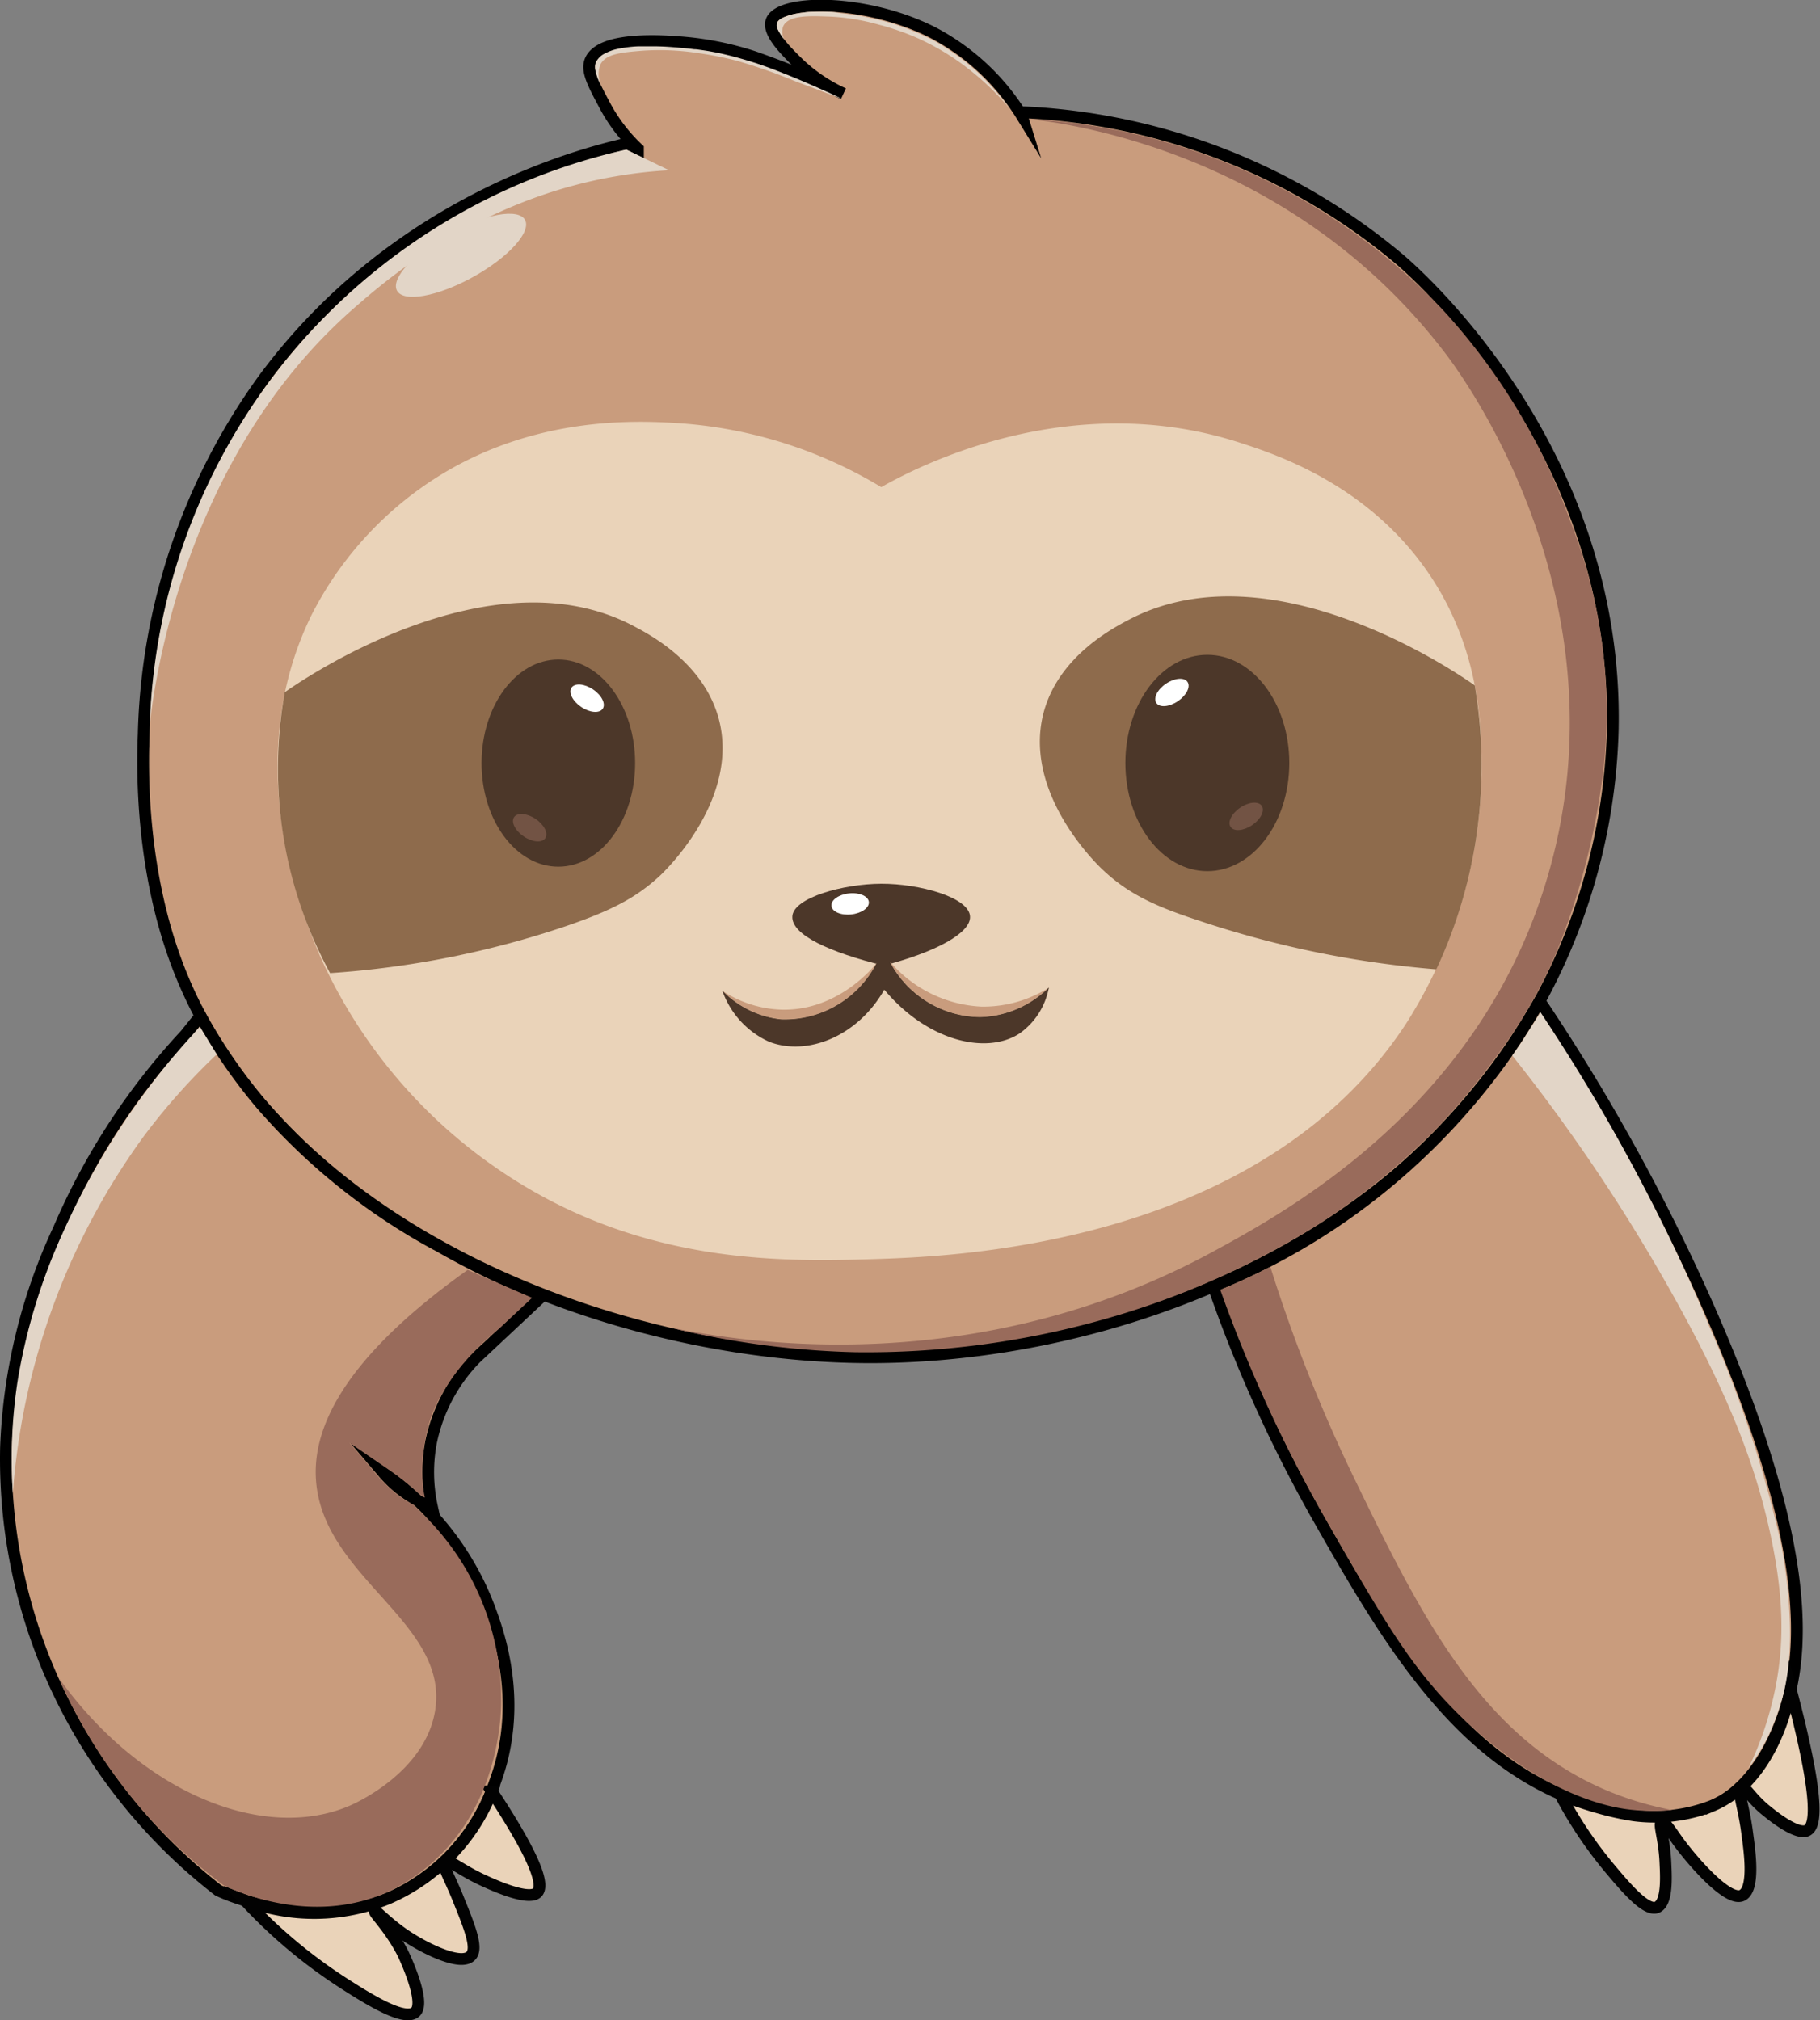 <svg xmlns="http://www.w3.org/2000/svg" viewBox="0 0 154.77 171.82"><rect x="0" y="0" width="154.77" height="171.82" fill="#808080" stroke="none"/><defs><style>.cls-1,.cls-6{fill:#c99c7d;}.cls-1{stroke:#000;}.cls-1,.cls-9{stroke-miterlimit:10;}.cls-2,.cls-9{fill:#ead3b9;}.cls-3{fill:#8e6b4c;}.cls-4{fill:#4c3729;}.cls-5{fill:#e2d5c7;}.cls-7{fill:#fff;}.cls-8{fill:#725344;}.cls-9{stroke:#020202;}.cls-10{fill:#996b5b;}</style></defs><g id="Capa_2" data-name="Capa 2"><g id="DIBUJO"><path class="cls-1" d="M137.15,61.94A50.85,50.85,0,0,1,130,86.76c-12,20.14-36.33,28.61-55.78,28.67-23.07.06-50.67-11.66-59-33-3.33-8.52-3.1-17.35-3-20A53.63,53.63,0,0,1,22.45,32.21c11-14.86,26.47-19,30.88-20l.92.45a14.4,14.4,0,0,1-2.77-3.6c-1-1.89-1.69-3.08-1.23-4,1-2,6.36-1.57,8-1.43a26.56,26.56,0,0,1,5.88,1.22,80,80,0,0,1,7.59,3.12A13.9,13.9,0,0,1,67.51,5c-1-1-2.23-2.33-1.9-3.23.67-1.83,8-1.9,13.72,1a19.59,19.59,0,0,1,7.56,7.06l-.09-.29a53.49,53.49,0,0,1,32.31,12.59C121,23.78,137.58,38.56,137.15,61.94Z"/><path class="cls-2" d="M43,99.87A43.5,43.5,0,0,1,27.26,81.41c-1.43-3.35-7-16.44-.76-29.12a29.86,29.86,0,0,1,8.94-10.53c9-6.62,18.88-6,22.67-5.74a38.26,38.26,0,0,1,16.83,5.41c2.83-1.6,15.85-8.52,30.5-3.78,3.07,1,11.4,3.68,16.56,11.89,4,6.39,4,12.79,4,16.33a41.14,41.14,0,0,1-6.45,21.22c-12.48,19-38.81,19.8-45.45,20C66.43,107.32,54.56,107.51,43,99.87Z"/><path class="cls-3" d="M24.22,58.87a36.41,36.41,0,0,0,3.85,23.89,79,79,0,0,0,20.07-4c3.92-1.34,6-2.44,8-4.3.61-.58,6.72-6.56,5-13.26-1.27-4.83-5.89-7.24-7.34-8C41.61,46.85,25.65,57.86,24.22,58.87Z"/><path class="cls-3" d="M125.41,58.29a40.77,40.77,0,0,1-3.27,24.15,85.18,85.18,0,0,1-20.41-4.22C98,77,95.8,75.9,93.73,73.93c-.61-.58-6.71-6.56-5-13.26,1.26-4.84,5.9-7.25,7.33-8C108.2,46.36,124,57.3,125.41,58.29Z"/><path class="cls-4" d="M82.49,77.93c-.1-1.63-4.33-2.78-7.55-2.77s-7.46,1.18-7.56,2.77S70.6,81,75.14,82.12C79.47,81,82.59,79.37,82.49,77.93Z"/><ellipse class="cls-4" cx="47.48" cy="64.9" rx="6.53" ry="8.81"/><ellipse class="cls-5" cx="39.21" cy="21.72" rx="6.22" ry="2.11" transform="translate(-5.62 21.71) rotate(-28.98)"/><ellipse class="cls-4" cx="102.67" cy="64.89" rx="6.97" ry="9.2"/><path class="cls-4" d="M89.19,84a6.1,6.1,0,0,1-2.53,3.92c-2.85,1.81-7.83.59-11.46-3.75-2.29,4-6.55,5.66-9.77,4.44a7.5,7.5,0,0,1-4-4.34,8.17,8.17,0,0,0,5,2.43,8.78,8.78,0,0,0,8.17-4.89h1.07a8.77,8.77,0,0,0,7.67,4.7A8.63,8.63,0,0,0,89.19,84Z"/><path class="cls-6" d="M89.19,84a8.63,8.63,0,0,1-5.84,2.51,8.77,8.77,0,0,1-7.67-4.7H74.61a8.78,8.78,0,0,1-8.17,4.89,8.17,8.17,0,0,1-5-2.43,9.64,9.64,0,0,0,5.09,1.6c4.74.08,7.71-3.57,8.1-4.06h1.07a10.92,10.92,0,0,0,7.74,3.8A10.44,10.44,0,0,0,89.19,84Z"/><path class="cls-4" d="M89.19,84a6,6,0,0,1-2.53,3.33c-2.92,1.74-7.79.44-11.46-3.75-2.37,3.85-6.52,5.56-9.77,4.44a7.47,7.47,0,0,1-4-3.75,8.17,8.17,0,0,0,5,2.43,8.78,8.78,0,0,0,8.17-4.89h1.07a8.77,8.77,0,0,0,7.67,4.7A8.63,8.63,0,0,0,89.19,84Z"/><ellipse class="cls-7" cx="72.29" cy="76.88" rx="1.6" ry="0.9" transform="translate(-7.78 8.14) rotate(-6.12)"/><ellipse class="cls-7" cx="99.66" cy="58.9" rx="1.6" ry="0.9" transform="translate(-15.9 65.79) rotate(-34)"/><ellipse class="cls-7" cx="49.93" cy="59.38" rx="0.9" ry="1.6" transform="translate(-27.22 67.57) rotate(-56)"/><ellipse class="cls-8" cx="105.97" cy="69.44" rx="1.6" ry="0.9" transform="translate(-20.71 71.12) rotate(-34)"/><ellipse class="cls-8" cx="45.04" cy="70.39" rx="0.9" ry="1.6" transform="translate(-38.5 68.37) rotate(-56)"/><path class="cls-1" d="M32.61,125.26a24.39,24.39,0,0,1,9,11.5c.77,2.06,3,8.15.43,14.94a16.94,16.94,0,0,1-6.5,8.47c-7.46,4.79-16.24,1-17,.59a46.82,46.82,0,0,1-14.22-18.3A46.14,46.14,0,0,1,.51,123.13,47.88,47.88,0,0,1,5,104.54,57.46,57.46,0,0,1,15.77,88l1.28-1.6a46.24,46.24,0,0,0,5.14,7.48A53.35,53.35,0,0,0,37.38,106a70,70,0,0,0,8.73,4.21l-4.78,4.48a14.34,14.34,0,0,0-4.67,7.93,13.7,13.7,0,0,0,.08,5.56,10.62,10.62,0,0,1-3-1.79A10.14,10.14,0,0,1,32.61,125.26Z"/><path class="cls-1" d="M151.66,145.87c-1.79,5.21-4.56,6.95-5.44,7.44a9.6,9.6,0,0,1-2.31.92c-3.55.91-7.15-.2-9-.81-10.77-3.49-16.81-13.79-22.77-24.27a119.35,119.35,0,0,1-8.82-19.39c-.05-.12-.09-.24-.13-.36,1.23-.5,2.63-1.11,4.15-1.88A55.68,55.68,0,0,0,119,99.7a56.45,56.45,0,0,0,9.16-10.17c1.12-1.61,2-3.09,2.77-4.38a170.75,170.75,0,0,1,14.31,25.94C154.55,132.19,153.3,141.1,151.66,145.87Z"/><path class="cls-9" d="M20.82,161.61a43.49,43.49,0,0,0,8.62,7.2c1.95,1.24,5,3.15,5.89,2.3s-.95-4.76-1.11-5.07c-1.08-2.07-2.45-3.38-2.34-3.48s1.16,1.12,2.84,2.2,4.5,2.43,5.32,1.58c.63-.65-.11-2.46-1.1-4.91-.77-1.91-1.41-2.88-1.13-3.13s1.37.76,3.41,1.68c.79.36,3.68,1.67,4.44,1,.6-.57.12-2.63-3.84-8.63A16.57,16.57,0,0,1,33,161.46,16.55,16.55,0,0,1,20.82,161.61Z"/><path class="cls-9" d="M132.67,152.59a35.44,35.44,0,0,0,4.25,6.35c1.31,1.56,3.09,3.68,4,3.26s.75-2.71.7-3.85c-.09-2-.6-3.24-.32-3.36s.84.86,1.51,1.76c1.33,1.79,4.18,5,5.33,4.45s.61-4,.44-5.29c-.28-2.25-.89-3.77-.55-3.93s.86,1,2.3,2.11c.35.29,2.47,2,3.33,1.59s1-3-1.4-12.08c-.06.38-1.27,7.76-6.71,10a13.54,13.54,0,0,1-6.62.79,24.37,24.37,0,0,1-3.09-.69A26.5,26.5,0,0,1,132.67,152.59Z"/><path class="cls-5" d="M51.13,7.3a2.29,2.29,0,0,1-.06-1.84c.48-.88,1.75-1,3.6-1.15a21.55,21.55,0,0,1,4.46.17,31.93,31.93,0,0,1,3.5.68,45.89,45.89,0,0,1,4.87,1.7l4.19,1.58c-1.32-.62-3.21-1.48-5.2-2.26-.77-.31-1.46-.56-2.27-.83-.52-.16-1.3-.41-2.36-.67a22.12,22.12,0,0,0-2.7-.49c-.28,0-.5-.06-.92-.09-1-.09-1.76-.16-2.75-.16-.16,0-.61,0-1.19,0a11.13,11.13,0,0,0-1.84.23,3.9,3.9,0,0,0-1,.37,1.54,1.54,0,0,0-.82.86,1.31,1.31,0,0,0,0,.6A4.86,4.86,0,0,0,51.13,7.3Z"/><path class="cls-5" d="M66.66,3.32a1.39,1.39,0,0,1-.06-1.08c.44-1,2.4-.88,3.91-.83a18.32,18.32,0,0,1,4.23.69A21.58,21.58,0,0,1,78,3.23c.69.31,1.26.61,1.65.83A20.58,20.58,0,0,1,82.78,6.2a22.61,22.61,0,0,1,3.11,3.07A24.87,24.87,0,0,0,84,7c-.14-.15-.34-.36-.62-.63a20,20,0,0,0-3.61-2.71c-.45-.26-.93-.49-.93-.49s-.5-.25-1-.45a20.25,20.25,0,0,0-2.77-.95c-.11,0-.48-.13-1-.23a20.53,20.53,0,0,0-2.64-.42C70.94,1,70.51,1,70.25,1s-.66,0-1.12,0-.65.05-.83.07-.47.06-.8.13a4.6,4.6,0,0,0-.53.15c-.37.13-.81.3-.9.64s.1.57.35,1A4,4,0,0,0,66.66,3.32Z"/><path class="cls-10" d="M87.51,10.12C90.92,10.51,110,13,123,30.17c1.5,2,15.28,20.76,8.74,43.92-5.59,19.83-22.11,28.83-28.61,32.37-20.26,11-40.16,7.69-46.26,6.41.88.22,2.09.51,3.54.79A73.6,73.6,0,0,0,72.72,115a74.31,74.31,0,0,0,20.89-2.72A69.82,69.82,0,0,0,112,104.19a57.52,57.52,0,0,0,10.23-8.29,58.62,58.62,0,0,0,5.08-6.14,43.16,43.16,0,0,0,4.4-7.32c.21-.45.72-1.54,1.3-3.13a61.08,61.08,0,0,0,3.41-14.42,44.48,44.48,0,0,0-2.89-20.58,52.69,52.69,0,0,0-10.7-17.81A52.23,52.23,0,0,0,103,13.35,52.88,52.88,0,0,0,87.51,10.12Z"/><path class="cls-10" d="M39.77,108C28.53,116,26.55,122,26.88,126c.68,8.25,11.35,12,10.12,19.5-.86,5.21-6.74,7.85-7.26,8.07-7.2,3.1-17.6-.94-24.71-10.81a44,44,0,0,0,6.3,10.25,43.49,43.49,0,0,0,7.7,7.34c1.48.69,7.56,3.31,13.75.64a15.43,15.43,0,0,0,4.36-2.94c5.14-4.86,5.43-11.67,5.48-13.07a22,22,0,0,0-5.89-15.42L35.18,128a10.84,10.84,0,0,1-1.28-.8,14.16,14.16,0,0,1-2.41-2.43l-1.77-2.07,3.75,2.57c.42.3.85.64,1.29,1s.68.6,1,.89l.37.21a11.87,11.87,0,0,1-.23-1.77,15.06,15.06,0,0,1,.65-4.74c1.34-4.21,5.38-7.46,5.87-7.84l2.82-2.64Z"/><path class="cls-5" d="M17,87.33l1.43,2.34a54.77,54.77,0,0,0-6.17,6.92A58.84,58.84,0,0,0,1.09,127a43.9,43.9,0,0,1,.39-9.44A49.8,49.8,0,0,1,5.27,105,63.73,63.73,0,0,1,17,87.33Z"/><path class="cls-10" d="M142.2,153.94a18.13,18.13,0,0,1-3.24,0c-1.26-.11-6.82-.74-13.85-7.13-4.78-4.34-7.26-8.68-12.23-17.35-2.06-3.6-3.52-6.55-4.36-8.31a120.52,120.52,0,0,1-4.75-11.45c.65-.27,1.33-.56,2-.87s1.47-.68,2.26-1.08a132.65,132.65,0,0,0,7.11,17.93c5.75,11.87,10.84,22,21.37,26.54A27.29,27.29,0,0,0,142.2,153.94Z"/><path class="cls-5" d="M148.69,150.37a17.75,17.75,0,0,0,1.64-2.65,19.78,19.78,0,0,0,1.44-4.12c1.16-5.18-.31-12.27-.31-12.27a100.86,100.86,0,0,0-6.17-18.66c-.41-1-2-4.87-4.61-10A159.63,159.63,0,0,0,131,86.09c-.47.78-1,1.57-1.5,2.38-.3.45-.6.88-.9,1.3A151.09,151.09,0,0,1,142.18,110c5.14,9.16,7.08,14.9,8.18,19.63,1.36,5.86,1.4,10,.61,13.95A28.4,28.4,0,0,1,148.69,150.37Z"/></g><g id="Capa_4" data-name="Capa 4"><path class="cls-5" d="M12.74,61.55c.4-3.49,2.93-22.75,17.37-35.35,2.81-2.45,10.69-9.33,22.58-11.26a39.35,39.35,0,0,1,4.21-.46l-3.64-1.76A51.86,51.86,0,0,0,12.74,61.55Z"/></g></g></svg>